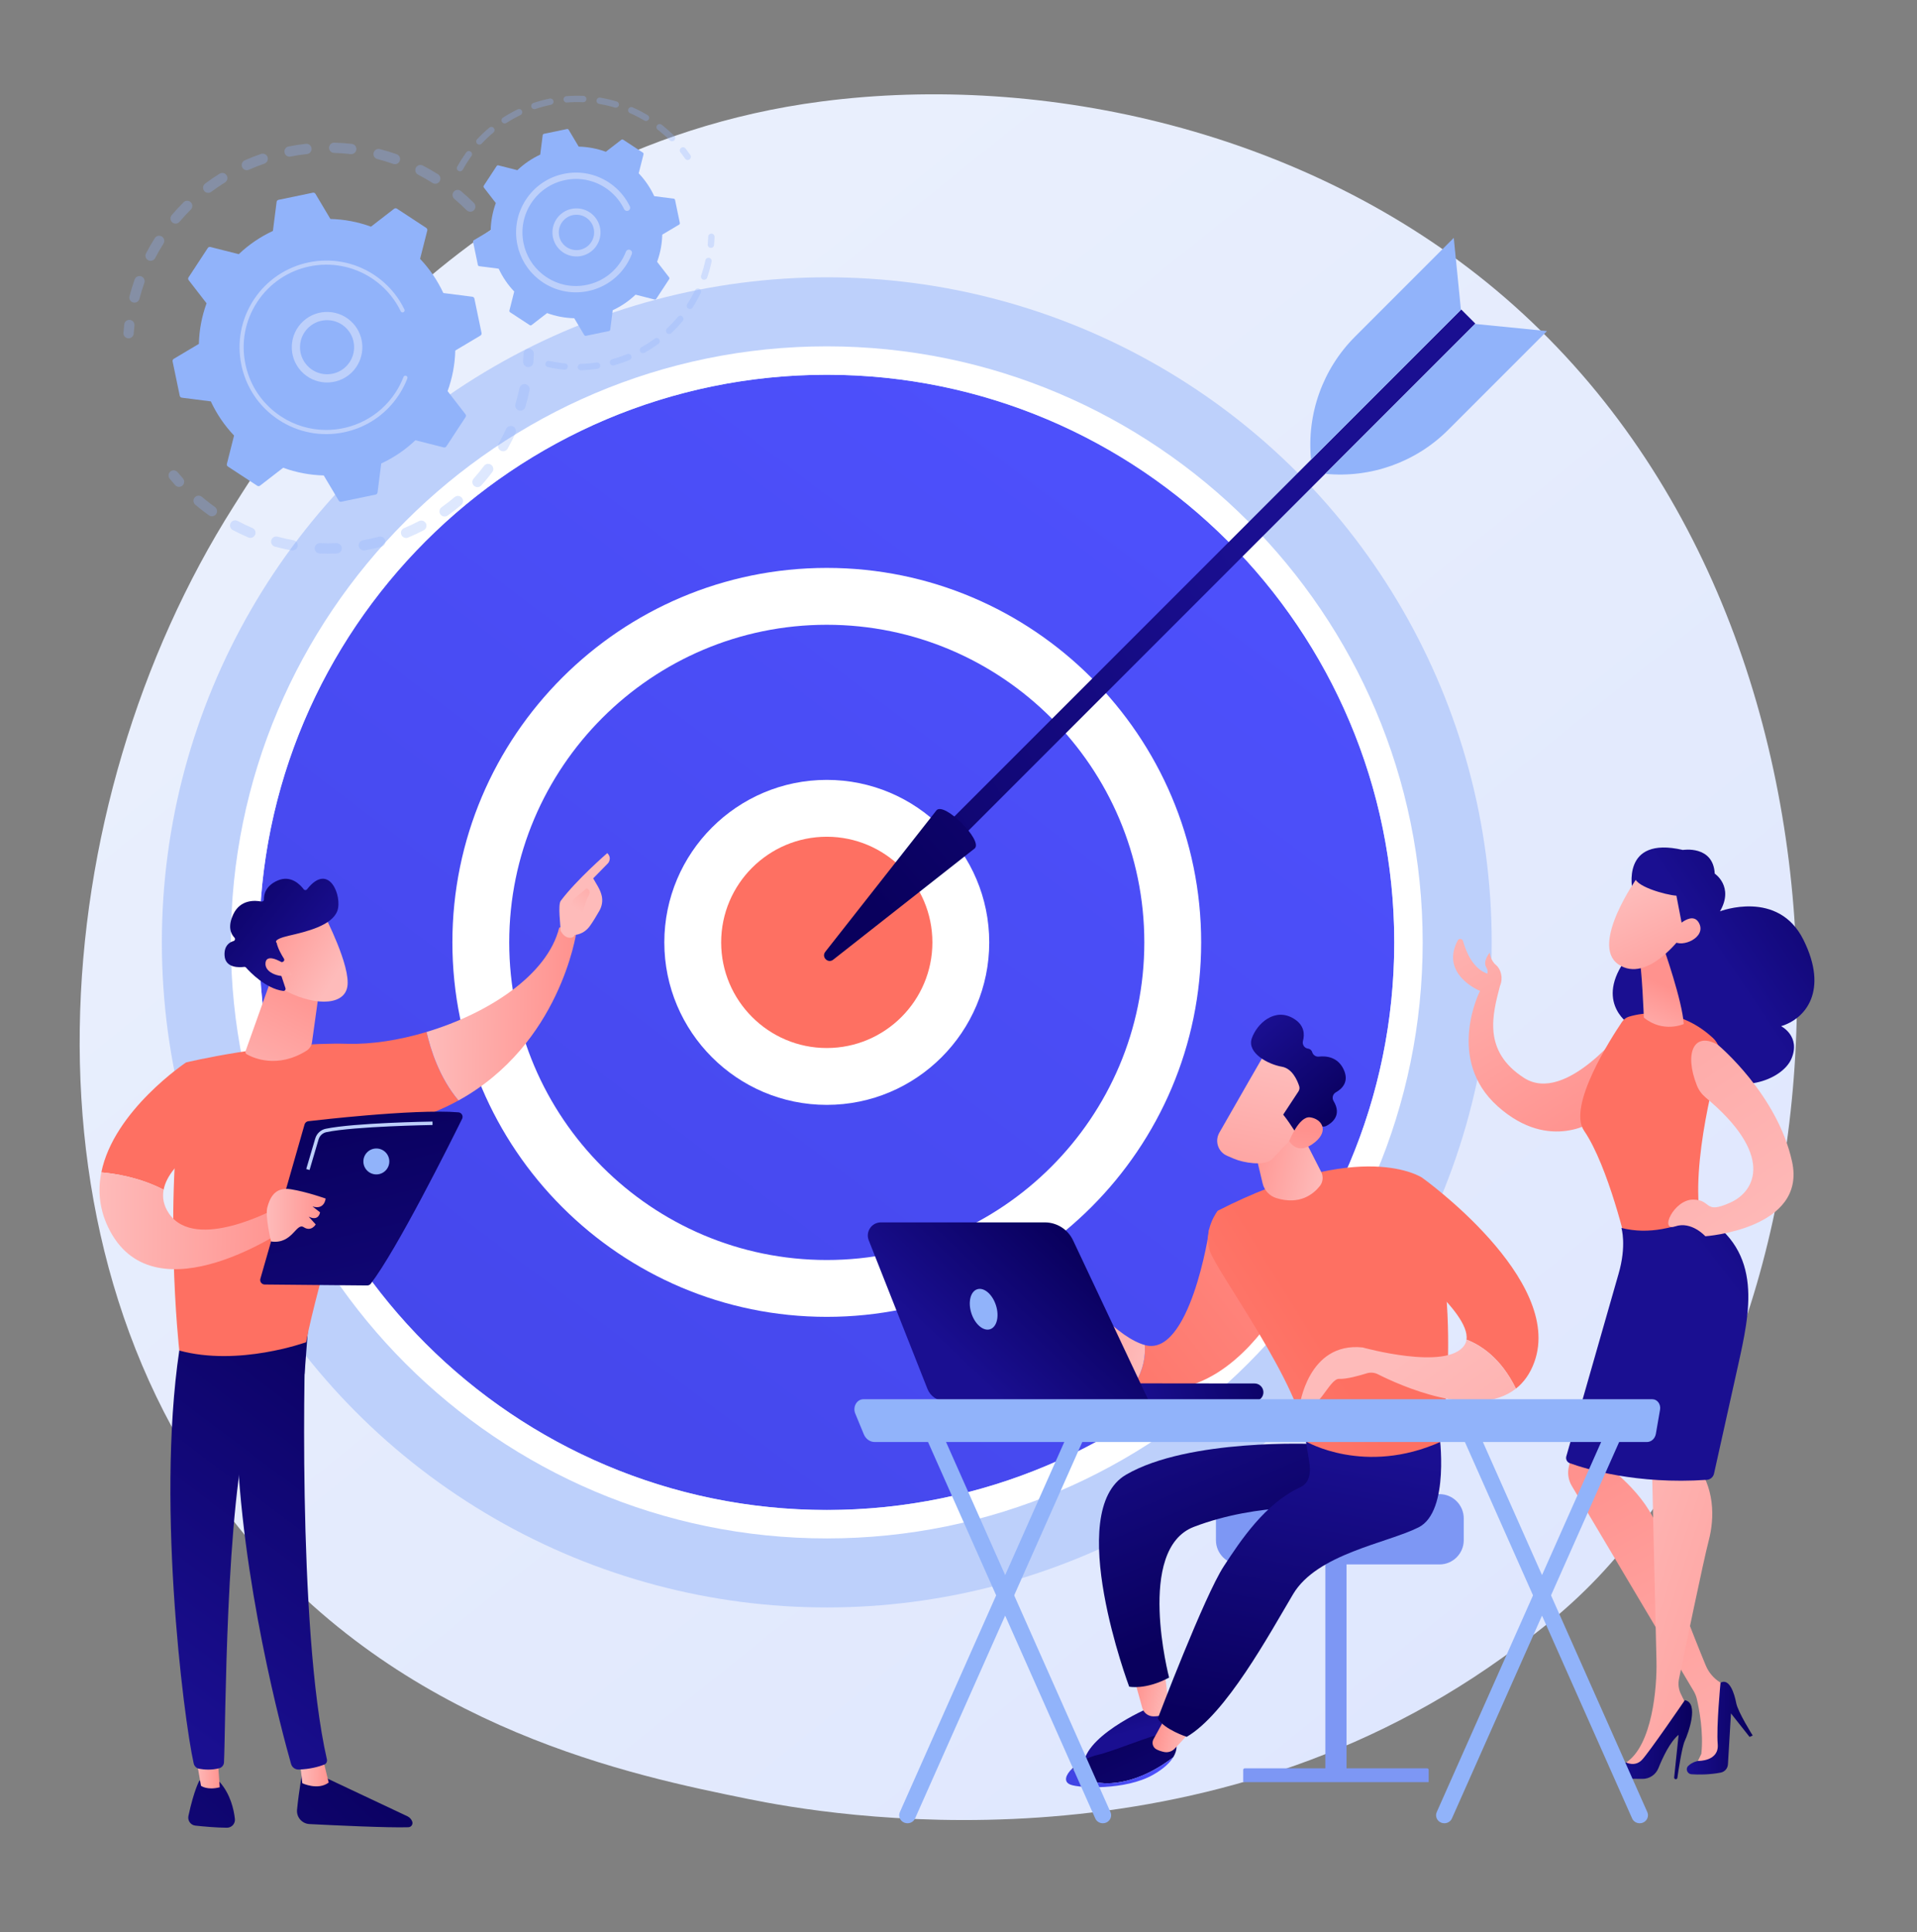 <?xml version="1.0" encoding="utf-8"?>
<!-- Generator: Adobe Illustrator 16.0.0, SVG Export Plug-In . SVG Version: 6.00 Build 0)  -->
<!DOCTYPE svg PUBLIC "-//W3C//DTD SVG 1.1//EN" "http://www.w3.org/Graphics/SVG/1.1/DTD/svg11.dtd">
<svg version="1.1" xmlns="http://www.w3.org/2000/svg" xmlns:xlink="http://www.w3.org/1999/xlink" x="0px" y="0px"
	 width="3097.239px" height="3121.249px" viewBox="0 0 3097.239 3121.249" enable-background="new 0 0 3097.239 3121.249"
	 xml:space="preserve">
<rect x="0" y="0" width="3097.239" height="3121.249" fill="#808080" stroke="none"/>
<g id="Background">
</g>
<g id="Illustration">
	<g>
		<linearGradient id="SVGID_1_" gradientUnits="userSpaceOnUse" x1="3264.104" y1="3762.689" x2="783.669" y2="682.144">
			<stop  offset="0" style="stop-color:#DAE3FE"/>
			<stop  offset="1" style="stop-color:#E9EFFD"/>
		</linearGradient>
		<path fill="url(#SVGID_1_)" d="M2581.721,2547.833c-56.975,59.98-110.883,98.661-153.476,129.222
			C1927.581,3036.287,1335.162,2931.573,1209.256,2906c-185.923-37.763-545.309-110.755-805.138-416.31
			c-393.1-462.277-331.889-1190.583-26.974-1671.348c55.773-87.94,350.387-576.028,949.187-654.302
			c362.387-47.371,784.814,48.17,1090.724,304.462C3059.188,1006.483,3013.474,2093.297,2581.721,2547.833z"/>
		<g>
			<g>
				<circle fill="#BDD0FB" cx="1335.797" cy="1522.239" r="1074.288"/>
				<g>
					<linearGradient id="SVGID_2_" gradientUnits="userSpaceOnUse" x1="2134.556" y1="461.759" x2="70.126" y2="3202.624">
						<stop  offset="0" style="stop-color:#4F52FF"/>
						<stop  offset="1" style="stop-color:#4042E2"/>
					</linearGradient>
					<circle fill="url(#SVGID_2_)" cx="1335.798" cy="1522.239" r="916.864"/>
					<path fill="#FFFFFF" d="M1335.796,2485.026c-530.879,0-962.784-431.9-962.784-962.788S804.917,559.45,1335.796,559.45
						s962.784,431.901,962.784,962.788S1866.675,2485.026,1335.796,2485.026z M1335.796,605.375
						c-505.559,0-916.859,411.3-916.859,916.863c0,505.565,411.3,916.863,916.859,916.863c505.56,0,916.859-411.298,916.859-916.863
						C2252.655,1016.675,1841.356,605.375,1335.796,605.375z"/>
				</g>
				<g>
					<linearGradient id="SVGID_3_" gradientUnits="userSpaceOnUse" x1="2134.556" y1="461.759" x2="70.128" y2="3202.621">
						<stop  offset="0" style="stop-color:#4F52FF"/>
						<stop  offset="1" style="stop-color:#4042E2"/>
					</linearGradient>
					<circle fill="url(#SVGID_3_)" cx="1335.798" cy="1522.239" r="558.964"/>
					<path fill="#FFFFFF" d="M1335.796,2127.128c-333.535,0-604.885-271.354-604.885-604.89s271.351-604.882,604.885-604.882
						s604.886,271.347,604.886,604.882S1669.331,2127.128,1335.796,2127.128z M1335.796,1009.2
						c-282.892,0-513.042,230.146-513.042,513.039c0,282.892,230.15,513.047,513.042,513.047s513.042-230.155,513.042-513.047
						C1848.839,1239.346,1618.688,1009.2,1335.796,1009.2z"/>
				</g>
				<g>
					<linearGradient id="SVGID_4_" gradientUnits="userSpaceOnUse" x1="1523.005" y1="46.588" x2="1408.088" y2="952.408">
						<stop  offset="0" style="stop-color:#FF928E"/>
						<stop  offset="1" style="stop-color:#FE7062"/>
					</linearGradient>
					<circle fill="url(#SVGID_4_)" cx="1335.797" cy="1522.239" r="216.559"/>
					<path fill="#FFFFFF" d="M1335.796,1784.722c-144.732,0-262.48-117.747-262.48-262.483s117.748-262.484,262.48-262.484
						c144.732,0,262.484,117.748,262.484,262.484S1480.529,1784.722,1335.796,1784.722z M1335.796,1351.598
						c-94.089,0-170.636,76.547-170.636,170.641c0,94.094,76.547,170.641,170.636,170.641c94.09,0,170.64-76.547,170.64-170.641
						C1506.437,1428.145,1429.886,1351.598,1335.796,1351.598z"/>
				</g>
			</g>
			<g>
				
					<linearGradient id="SVGID_5_" gradientUnits="userSpaceOnUse" x1="-137.513" y1="3574.436" x2="-395.579" y2="4622.825" gradientTransform="matrix(-0.707 -0.707 0.707 -0.707 -1532.866 3886.783)">
					<stop  offset="0" style="stop-color:#09005D"/>
					<stop  offset="1" style="stop-color:#1A0F91"/>
				</linearGradient>
				<polygon fill="url(#SVGID_5_)" points="2360.856,499.947 2383.667,522.757 1519.921,1386.503 1497.11,1363.694 				"/>
				
					<linearGradient id="SVGID_6_" gradientUnits="userSpaceOnUse" x1="-357.562" y1="3794.805" x2="-436.418" y2="4640.727" gradientTransform="matrix(-0.707 -0.707 0.707 -0.707 -1532.866 3886.783)">
					<stop  offset="0" style="stop-color:#09005D"/>
					<stop  offset="1" style="stop-color:#1A0F91"/>
				</linearGradient>
				<path fill="url(#SVGID_6_)" d="M1513.266,1308.657c13.085-13.086,74.778,48.605,61.691,61.691l-228.811,179.881
					c-8.454,6.645-19.407-4.308-12.761-12.762L1513.266,1308.657z"/>
				<path fill="#91B3FA" d="M2383.174,523.25l116.2,11.549l-159.521,159.521c-52.266,52.265-125.22,78.332-198.772,71.021l0,0
					L2383.174,523.25z"/>
				<path fill="#91B3FA" d="M2360.364,500.44l-11.55-116.201l-159.521,159.521c-52.266,52.266-78.332,125.219-71.022,198.771l0,0
					L2360.364,500.44z"/>
			</g>
		</g>
		<g>
			<g>
				<g opacity="0.3">
					<path fill="#91B3FA" d="M765.7,339.596c-3.247,3.247-8.512,3.244-11.756-0.003c-6.306-6.308-12.978-12.437-19.835-18.215
						c-3.469-2.924-3.945-8.08-1.101-11.588c0.034-0.042,0.067-0.083,0.102-0.126c2.958-3.51,8.203-3.956,11.714-0.997
						c7.216,6.083,14.242,12.534,20.879,19.175c3.036,3.036,3.229,7.839,0.583,11.103C766.104,339.169,765.91,339.388,765.7,339.596
						z M698.81,295.542c-7.575-4.788-15.428-9.296-23.346-13.405c-4.072-2.113-5.664-7.13-3.551-11.206
						c2.136-4.083,7.133-5.664,11.208-3.549c8.33,4.321,16.597,9.067,24.569,14.103c3.88,2.453,5.038,7.588,2.586,11.469
						c-0.178,0.282-0.371,0.55-0.576,0.802C707.084,296.982,702.409,297.815,698.81,295.542z M635.348,264.751
						c-8.429-2.973-17.088-5.615-25.744-7.854c-4.443-1.149-7.115-5.686-5.966-10.129c1.153-4.438,5.684-7.113,10.129-5.966
						c9.115,2.358,18.237,5.141,27.111,8.271c4.33,1.527,6.6,6.275,5.075,10.605c-0.326,0.922-0.798,1.752-1.381,2.471
						C642.42,264.803,638.753,265.954,635.348,264.751z M566.593,248.929c-8.891-1.016-17.928-1.655-26.863-1.906
						c-4.589-0.13-8.206-3.955-8.077-8.542c0.134-4.588,3.958-8.201,8.542-8.077c9.408,0.265,18.922,0.94,28.279,2.005
						c4.56,0.521,7.837,4.641,7.316,9.201c-0.186,1.632-0.833,3.1-1.796,4.288C572.267,248.03,569.521,249.261,566.593,248.929z
						 M496.027,248.817c-8.873,0.982-17.83,2.358-26.62,4.094c-4.505,0.887-8.876-2.044-9.765-6.548
						c-0.89-4.507,2.044-8.877,6.548-9.762c9.247-1.825,18.672-3.273,28.008-4.306c4.562-0.506,8.67,2.783,9.175,7.347
						c0.255,2.299-0.454,4.483-1.805,6.149C500.24,247.431,498.291,248.567,496.027,248.817z M427.195,264.322
						c-8.449,2.924-16.875,6.248-25.048,9.879c-4.195,1.864-9.108-0.026-10.971-4.219c-1.865-4.196,0.022-9.107,4.219-10.974
						c8.6-3.822,17.472-7.32,26.362-10.397c4.339-1.5,9.071,0.798,10.574,5.137c0.976,2.818,0.346,5.802-1.404,7.96
						C429.984,262.873,428.717,263.796,427.195,264.322z M215.168,488.654c-4.442-1.156-7.107-5.695-5.95-10.139
						c2.371-9.101,5.173-18.222,8.326-27.107c1.536-4.327,6.288-6.59,10.614-5.053c4.325,1.533,6.587,6.286,5.053,10.611
						c-2.994,8.437-5.652,17.097-7.902,25.74c-0.309,1.186-0.858,2.243-1.583,3.138
						C221.735,488.298,218.425,489.504,215.168,488.654z M363.552,294.681c-7.583,4.727-15.052,9.84-22.199,15.202
						c-3.675,2.754-8.886,2.009-11.639-1.664c-2.755-3.674-1.994-8.867,1.665-11.638c7.528-5.645,15.394-11.03,23.379-16.007
						c3.896-2.428,9.022-1.24,11.452,2.657c1.926,3.089,1.576,6.955-0.596,9.633C365.048,293.562,364.356,294.178,363.552,294.681z
						 M239.463,420.403c-4.07-2.121-5.649-7.143-3.527-11.214c4.348-8.337,9.114-16.598,14.16-24.554
						c2.444-3.892,7.596-5.023,11.473-2.566c3.875,2.459,5.024,7.595,2.565,11.473c-4.796,7.561-9.326,15.411-13.457,23.335
						c-0.263,0.505-0.574,0.971-0.919,1.397C247.321,421.281,243.027,422.262,239.463,420.403z M308.299,338.493
						c-6.329,6.301-12.47,12.958-18.251,19.789c-2.965,3.507-8.209,3.943-11.715,0.977c-3.458-2.927-3.929-8.074-1.089-11.577
						c0.037-0.046,0.075-0.092,0.114-0.136c6.083-7.194,12.548-14.203,19.208-20.835c3.256-3.237,8.518-3.226,11.758,0.027
						c3.025,3.038,3.213,7.833,0.571,11.091C308.71,338.058,308.51,338.28,308.299,338.493z"/>
					<path fill="#91B3FA" d="M214.186,543.428c1.03-1.271,1.699-2.859,1.829-4.616c0.314-4.274,0.725-8.612,1.214-12.897
						c0.524-4.56-2.75-8.684-7.309-9.206c-4.561-0.525-8.689,2.747-9.205,7.312c-0.519,4.506-0.949,9.069-1.281,13.567
						c-0.338,4.577,3.101,8.565,7.677,8.901C209.934,546.698,212.529,545.471,214.186,543.428z"/>
				</g>
				<g opacity="0.3">
					<path fill="#91B3FA" d="M295.717,783.38c2.526-3.116,2.49-7.691-0.272-10.775c-2.86-3.19-5.702-6.496-8.443-9.822
						c-2.921-3.543-8.16-4.047-11.702-1.127c-3.557,2.933-4.046,8.161-1.127,11.702c2.888,3.501,5.879,6.982,8.89,10.343
						c3.064,3.419,8.319,3.707,11.739,0.644C295.138,784.042,295.442,783.719,295.717,783.38z"/>
					<path fill="#91B3FA" d="M777.641,784.114c-3.062,3.42-8.317,3.71-11.739,0.646c-3.419-3.063-3.706-8.309-0.646-11.737
						c5.831-6.511,11.474-13.373,16.842-20.467c2.744-3.653,7.984-4.383,11.645-1.613c3.661,2.77,4.383,7.983,1.615,11.645
						c-2.326,3.074-4.693,6.098-7.102,9.069C784.819,775.896,781.249,780.087,777.641,784.114z M808.855,727.864
						c-4-2.248-5.422-7.315-3.172-11.316c4.316-7.685,8.356-15.632,12.004-23.627c1.891-4.177,6.835-6.018,11.013-4.113
						c4.174,1.905,6.016,6.836,4.11,11.011c-3.84,8.417-8.092,16.786-12.636,24.87c-0.235,0.419-0.502,0.811-0.795,1.172
						C816.875,728.949,812.44,729.877,808.855,727.864z M745.185,815.71c-7.053,5.981-14.459,11.745-22.014,17.125
						c-3.74,2.663-8.93,1.791-11.595-1.95c-2.662-3.739-1.785-8.924,1.95-11.593c7.177-5.108,14.208-10.579,20.904-16.26
						c3.502-2.968,8.747-2.539,11.718,0.963c2.626,3.097,2.59,7.56,0.122,10.604C745.949,814.995,745.587,815.368,745.185,815.71z
						 M838.401,662.983c-4.397-1.314-6.899-5.947-5.582-10.344c2.521-8.431,4.711-17.071,6.51-25.678
						c0.938-4.498,5.341-7.376,9.837-6.436c4.493,0.939,7.374,5.341,6.435,9.834c-1.895,9.065-4.201,18.164-6.855,27.041
						c-0.322,1.073-0.837,2.034-1.502,2.853C845.186,662.793,841.726,663.978,838.401,662.983z M684.583,856.495
						c-8.191,4.281-16.68,8.271-25.233,11.86c-4.233,1.777-9.102-0.213-10.88-4.444c-1.779-4.235,0.214-9.106,4.447-10.883
						c8.124-3.41,16.188-7.199,23.965-11.266c4.069-2.126,9.092-0.552,11.218,3.518c1.584,3.032,1.114,6.592-0.911,9.089
						C686.497,855.222,685.62,855.953,684.583,856.495z M616.506,882.999c-8.951,2.393-18.106,4.436-27.212,6.073
						c-4.52,0.811-8.84-2.193-9.652-6.712c-0.813-4.525,2.192-8.844,6.712-9.65c8.652-1.556,17.354-3.497,25.859-5.77
						c4.435-1.186,8.991,1.449,10.178,5.884c0.713,2.672,0.04,5.389-1.579,7.385C619.745,881.526,618.267,882.529,616.506,882.999z
						 M544.268,894.039c-9.264,0.388-18.648,0.387-27.887,0.002c-4.588-0.192-8.149-4.065-7.958-8.651
						c0.191-4.593,4.066-8.15,8.651-7.958c8.781,0.368,17.694,0.366,26.5-0.002c4.587-0.192,8.461,3.372,8.652,7.957
						c0.088,2.107-0.615,4.062-1.846,5.581C548.93,892.754,546.748,893.935,544.268,894.039z M471.343,889.058
						c-9.123-1.647-18.282-3.704-27.222-6.114c-4.433-1.194-7.059-5.756-5.863-10.19c1.193-4.425,5.758-7.054,10.19-5.86
						c8.487,2.287,17.183,4.24,25.851,5.804c4.518,0.816,7.518,5.138,6.702,9.655c-0.258,1.427-0.865,2.701-1.718,3.753
						C477.435,888.385,474.436,889.615,471.343,889.058z M401.258,868.163c-8.516-3.608-16.989-7.629-25.188-11.953
						c-4.061-2.142-5.619-7.171-3.476-11.231c2.136-4.047,7.167-5.618,11.229-3.476c7.788,4.107,15.836,7.926,23.925,11.355
						c4.226,1.79,6.2,6.67,4.408,10.896c-0.312,0.736-0.716,1.405-1.196,1.997C408.687,868.554,404.749,869.642,401.258,868.163z
						 M337.539,832.426c-5.545-3.961-11.038-8.143-16.322-12.427c-1.914-1.552-3.804-3.119-5.674-4.705
						c-3.5-2.967-4.04-8.226-0.965-11.713c2.966-3.504,8.212-3.937,11.716-0.968c1.777,1.505,3.575,2.999,5.394,4.473
						c5.024,4.074,10.242,8.047,15.515,11.814c3.735,2.667,4.6,7.86,1.931,11.594c-0.101,0.14-0.204,0.278-0.311,0.41
						C346.076,834.29,341.132,834.995,337.539,832.426z"/>
					<path fill="#91B3FA" d="M859.986,589.924c1.041-1.284,1.71-2.887,1.833-4.658c0.309-4.49,0.529-9.071,0.653-13.617
						c0.126-4.589-3.492-8.412-8.081-8.537c-4.589-0.124-8.412,3.487-8.537,8.081c-0.119,4.318-0.328,8.669-0.62,12.932
						c-0.316,4.577,3.141,8.546,7.721,8.862C855.763,593.18,858.341,591.955,859.986,589.924z"/>
				</g>
				<g>
					<path fill="#91B3FA" d="M766.482,482.387c-0.338-1.623-1.667-2.853-3.312-3.062l-46.904-5.989
						c-9.309-20.024-21.877-38.708-37.538-55.174l11.612-45.805c0.407-1.607-0.25-3.295-1.637-4.204l-47.431-31.098
						c-1.386-0.91-3.197-0.839-4.507,0.175l-37.377,28.913c-21.345-7.797-43.491-11.874-65.566-12.426l-24.194-40.625
						c-0.848-1.424-2.506-2.153-4.129-1.815l-55.529,11.549c-1.623,0.337-2.854,1.667-3.063,3.312l-5.988,46.903
						c-20.024,9.308-38.709,21.876-55.174,37.539L339.94,398.97c-1.607-0.408-3.295,0.249-4.204,1.635l-31.099,47.432
						c-0.909,1.386-0.837,3.196,0.176,4.507l28.914,37.377c-7.798,21.345-11.874,43.491-12.425,65.566l-40.626,24.194
						c-1.424,0.848-2.154,2.506-1.815,4.129l11.549,55.529c0.337,1.623,1.668,2.853,3.311,3.063l46.905,5.988
						c9.307,20.025,21.876,38.708,37.538,55.174l-11.611,45.806c-0.408,1.606,0.249,3.295,1.635,4.204l47.432,31.098
						c1.386,0.909,3.196,0.838,4.507-0.176l37.377-28.913c21.345,7.797,43.492,11.874,65.566,12.425l24.194,40.625
						c0.848,1.424,2.506,2.153,4.129,1.816l55.529-11.55c1.623-0.337,2.852-1.667,3.063-3.311l5.988-46.904
						c20.024-9.308,38.708-21.876,55.174-37.538l45.805,11.612c1.605,0.406,3.294-0.25,4.203-1.636l31.098-47.432
						c0.909-1.386,0.839-3.196-0.176-4.507l-28.913-37.376c7.797-21.346,11.873-43.492,12.425-65.567l40.626-24.194
						c1.424-0.848,2.153-2.506,1.815-4.129L766.482,482.387z"/>
					<g>
						<path fill="#BDD0FB" d="M567.021,602.841c-23.147,21.27-59.281,19.745-80.555-3.403
							c-10.305-11.212-15.626-25.767-14.982-40.981c0.642-15.212,7.168-29.268,18.385-39.571
							c23.147-21.27,59.282-19.745,80.555,3.402c19.351,21.06,19.834,52.867,2.332,74.454
							C571.022,598.882,569.108,600.923,567.021,602.841z M484.773,559.019c-0.493,11.667,3.586,22.824,11.488,31.423
							c16.308,17.745,44.016,18.917,61.762,2.608c17.757-16.307,18.917-44.016,2.608-61.764
							c-16.308-17.744-44.016-18.917-61.762-2.608c-1.609,1.479-3.089,3.057-4.44,4.724
							C488.558,540.641,485.174,549.538,484.773,559.019z"/>
					</g>
					<path fill="#BDD0FB" d="M635.984,649.506c3.006-3.708,5.843-7.588,8.496-11.634l0,0c0.835-1.273,1.649-2.561,2.444-3.86
						c3.914-6.41,7.311-13.121,10.141-20.029c0.038-0.094,0.077-0.188,0.116-0.282c0.108-0.268,0.216-0.535,0.322-0.805
						c0.209-0.521,0.413-1.046,0.616-1.569c0.532-1.378,0.084-2.893-1.004-3.778c-0.265-0.215-0.568-0.392-0.903-0.521
						c-1.713-0.661-3.633,0.197-4.296,1.907c-3.399,8.817-7.772,17.325-12.997,25.29c-25.938,39.576-69.46,60.836-113.593,60.268
						c-24.547-0.312-49.285-7.381-71.293-21.812c-3.86-2.53-7.563-5.236-11.099-8.104c-23.797-19.298-40.097-45.972-46.419-76.372
						c-7.264-34.92-0.494-70.581,19.063-100.407c40.395-61.598,123.314-78.826,184.886-38.456c3.796,2.489,7.453,5.161,10.955,8.003
						c15.179,12.311,27.495,27.806,36.011,45.417c0.221,0.455,0.529,0.837,0.898,1.134c0.969,0.785,2.344,0.991,3.542,0.411
						c1.652-0.805,2.35-2.785,1.545-4.442c-8.94-18.489-21.87-34.76-37.806-47.684c-3.676-2.983-7.514-5.787-11.498-8.401
						c-64.645-42.385-151.726-24.252-194.096,40.369c-20.531,31.314-27.637,68.749-20.011,105.409
						c6.636,31.916,23.749,59.917,48.73,80.178c3.712,3.01,7.6,5.851,11.649,8.507c31.317,20.531,68.751,27.639,105.411,20.014
						C587.717,691.617,615.724,674.496,635.984,649.506z"/>
				</g>
			</g>
			<g>
				<g opacity="0.3">
					<path fill="#91B3FA" d="M1115.087,256.564c1.399-1.725,1.562-4.227,0.235-6.148c-2.475-3.587-5.093-7.149-7.781-10.584
						c-1.747-2.232-4.971-2.626-7.207-0.88c-2.243,1.741-2.625,4.974-0.879,7.207c2.561,3.273,5.056,6.668,7.419,10.091
						c1.607,2.333,4.805,2.917,7.142,1.31C1114.429,257.273,1114.785,256.937,1115.087,256.564z"/>
					<path fill="#91B3FA" d="M1089.417,226.648c-2.001,2.008-5.25,2.017-7.261,0.015c-5.074-5.046-10.465-9.892-16.022-14.398
						c-1.172-0.95-2.36-1.89-3.561-2.822c-2.236-1.739-2.643-4.963-0.904-7.204c1.729-2.052,4.964-2.643,7.208-0.904
						c1.255,0.976,2.497,1.959,3.724,2.954c5.826,4.724,11.479,9.804,16.798,15.098c1.883,1.872,2.009,4.846,0.37,6.867
						C1089.659,226.389,1089.541,226.519,1089.417,226.648z M1041.045,194.735c-7.449-4.449-15.239-8.477-23.156-11.968
						c-2.595-1.146-3.769-4.172-2.625-6.769c1.142-2.579,4.174-3.771,6.77-2.625c8.297,3.658,16.466,7.88,24.275,12.547
						c2.435,1.455,3.229,4.606,1.777,7.043c-0.127,0.212-0.272,0.415-0.425,0.604
						C1046.078,195.517,1043.264,196.059,1041.045,194.735z M993.421,173.753c-8.299-2.485-16.841-4.472-25.395-5.912
						c-2.794-0.471-4.68-3.12-4.209-5.914c0.474-2.804,3.114-4.684,5.914-4.212c8.969,1.508,17.931,3.597,26.633,6.2
						c2.715,0.813,4.262,3.675,3.448,6.391c-0.201,0.661-0.52,1.254-0.93,1.76C997.611,173.633,995.475,174.366,993.421,173.753z
						 M942.097,165.113c-8.668-0.374-17.441-0.213-26.061,0.483c-2.83,0.226-5.304-1.88-5.53-4.707
						c-0.226-2.819,1.877-5.3,4.703-5.53c9.045-0.728,18.238-0.897,27.331-0.505c2.832,0.122,5.031,2.521,4.909,5.353
						c-0.053,1.141-0.47,2.181-1.14,3.006C945.32,164.434,943.787,165.187,942.097,165.113z M890.218,169.266
						c-8.495,1.745-16.959,4.032-25.165,6.796c-2.684,0.906-5.597-0.539-6.503-3.227c-0.907-2.688,0.534-5.603,3.227-6.504
						c8.598-2.898,17.472-5.294,26.374-7.126c2.778-0.568,5.492,1.22,6.062,3.995c0.323,1.569-0.107,3.118-1.042,4.271
						C892.449,168.36,891.427,169.016,890.218,169.266z M840.92,185.885c-7.808,3.755-15.452,8.033-22.724,12.719
						c-2.381,1.536-5.561,0.849-7.095-1.534c-1.534-2.383-0.851-5.55,1.534-7.099c7.625-4.914,15.646-9.402,23.835-13.341
						c2.556-1.226,5.623-0.153,6.851,2.401c0.889,1.85,0.572,3.968-0.639,5.462C842.22,185.064,841.628,185.546,840.92,185.885z
						 M797.202,214.045c-6.627,5.539-12.994,11.568-18.922,17.925c-1.937,2.07-5.185,2.183-7.256,0.248
						c-2.073-1.932-2.157-5.149-0.253-7.259c6.22-6.66,12.895-12.982,19.845-18.792c2.177-1.817,5.415-1.528,7.233,0.647
						c1.6,1.913,1.566,4.652,0.051,6.521C797.694,213.589,797.462,213.828,797.202,214.045z M740.723,276.095
						c-2.481-1.373-3.378-4.495-2.005-6.977c3.8-6.869,8.043-13.646,12.595-20.128c0.687-0.989,1.385-1.962,2.089-2.934
						c1.592-2.33,4.879-2.802,7.174-1.126c2.293,1.669,2.796,4.878,1.128,7.173c-0.664,0.907-1.318,1.826-1.974,2.769
						c-4.358,6.203-8.406,12.668-12.031,19.217c-0.148,0.271-0.32,0.522-0.506,0.751
						C745.654,276.74,742.932,277.319,740.723,276.095z"/>
				</g>
				<g opacity="0.3">
					<path fill="#91B3FA" d="M1103.067,518.439c-5.725,6.877-11.921,13.46-18.411,19.579c-2.064,1.941-5.313,1.847-7.259-0.218
						c-1.947-2.065-1.815-5.309,0.218-7.259c6.191-5.83,12.1-12.113,17.561-18.674c1.813-2.18,5.052-2.474,7.229-0.661
						c2.161,1.8,2.471,5.001,0.706,7.178C1103.098,518.402,1103.082,518.421,1103.067,518.439z M1111.9,498.294
						c-2.379-1.54-3.061-4.719-1.52-7.097c4.632-7.162,8.878-14.676,12.617-22.336c1.244-2.529,4.317-3.606,6.868-2.357
						c2.549,1.243,3.602,4.314,2.36,6.864c-3.919,8.027-8.368,15.902-13.226,23.405c-0.103,0.159-0.209,0.307-0.327,0.451
						C1117.044,499.234,1114.127,499.735,1111.9,498.294z M1063.986,555.225c-7.221,5.292-14.826,10.189-22.604,14.552
						c-2.473,1.387-5.605,0.505-6.99-1.966c-1.39-2.473-0.509-5.589,1.962-6.99c7.421-4.161,14.674-8.832,21.566-13.877
						c2.288-1.676,5.5-1.179,7.173,1.104c1.41,1.924,1.283,4.5-0.15,6.268C1064.671,554.651,1064.352,554.957,1063.986,555.225z
						 M1135.996,451.698c-2.681-0.921-4.105-3.845-3.184-6.525c2.775-8.064,5.081-16.377,6.851-24.714
						c0.593-2.769,3.32-4.541,6.086-3.957c2.774,0.591,4.547,3.316,3.957,6.09c-1.854,8.743-4.272,17.466-7.185,25.922
						c-0.203,0.584-0.499,1.108-0.867,1.562C1140.335,451.704,1138.091,452.418,1135.996,451.698z M1017.189,581.466
						c-8.263,3.393-16.821,6.313-25.438,8.686c-2.734,0.752-5.561-0.856-6.313-3.589c-0.753-2.734,0.85-5.563,3.589-6.314
						c8.221-2.258,16.381-5.046,24.26-8.284c2.622-1.076,5.622,0.175,6.7,2.802c0.739,1.796,0.38,3.774-0.764,5.186
						C1018.7,580.597,1018.012,581.127,1017.189,581.466z M965.455,595.717c-8.853,1.317-17.865,2.107-26.783,2.352
						c-2.833,0.078-5.192-2.154-5.269-4.988c-0.08-2.831,2.154-5.196,4.992-5.273c8.503-0.234,17.101-0.991,25.549-2.247
						c2.804-0.418,5.416,1.519,5.833,4.323c0.219,1.481-0.216,2.91-1.092,3.991C967.906,594.836,966.776,595.521,965.455,595.717z
						 M911.793,597.172c-8.917-0.84-17.86-2.236-26.575-4.146c-2.772-0.608-4.523-3.345-3.917-6.115
						c0.605-2.769,3.347-4.519,6.112-3.917c8.313,1.824,16.839,3.154,25.34,3.95c2.824,0.266,4.898,2.771,4.63,5.594
						c-0.096,1.049-0.503,1.99-1.119,2.749C915.219,596.577,913.57,597.338,911.793,597.172z"/>
					<path fill="#91B3FA" d="M1152.583,398.536c0.624-0.77,1.032-1.726,1.124-2.788c0.38-4.378,0.63-8.786,0.75-13.104
						c0.076-2.833-2.158-5.196-4.993-5.274c-2.829-0.07-5.191,2.159-5.274,4.993c-0.111,4.118-0.353,8.324-0.713,12.502
						c-0.245,2.825,1.85,5.314,4.672,5.557C1149.913,400.572,1151.546,399.815,1152.583,398.536z"/>
				</g>
				<g>
					<path fill="#91B3FA" d="M1090.65,322.924c-0.227-1.086-1.116-1.909-2.216-2.049l-31.386-4.008
						c-6.229-13.399-14.639-25.901-25.119-36.919l7.77-30.651c0.272-1.075-0.167-2.204-1.095-2.813l-31.739-20.809
						c-0.927-0.609-2.139-0.561-3.016,0.117l-25.011,19.348c-14.284-5.218-29.103-7.946-43.874-8.315l-16.19-27.185
						c-0.567-0.953-1.677-1.441-2.763-1.215l-37.157,7.729c-1.086,0.226-1.909,1.116-2.049,2.216l-4.007,31.385
						c-13.399,6.229-25.902,14.639-36.92,25.12l-30.651-7.771c-1.075-0.272-2.205,0.167-2.813,1.094l-20.81,31.74
						c-0.608,0.928-0.56,2.139,0.118,3.016l19.348,25.011c-5.218,14.283-7.946,29.103-8.314,43.874l-27.186,16.189
						c-0.953,0.567-1.441,1.677-1.215,2.763l7.729,37.158c0.226,1.085,1.116,1.908,2.215,2.049l31.387,4.007
						c6.228,13.399,14.638,25.902,25.119,36.92l-7.77,30.651c-0.273,1.075,0.166,2.205,1.094,2.813l31.739,20.81
						c0.928,0.608,2.139,0.561,3.016-0.118l25.01-19.347c14.283,5.217,29.103,7.945,43.875,8.314l16.189,27.185
						c0.567,0.953,1.677,1.44,2.763,1.215l37.157-7.729c1.086-0.226,1.909-1.116,2.05-2.216l4.007-31.386
						c13.399-6.229,25.901-14.639,36.92-25.119l30.651,7.77c1.075,0.272,2.205-0.167,2.813-1.095l20.809-31.739
						c0.608-0.928,0.561-2.139-0.118-3.016l-19.347-25.011c5.218-14.283,7.945-29.103,8.314-43.874l27.185-16.19
						c0.953-0.567,1.44-1.677,1.215-2.763L1090.65,322.924z"/>
					<g>
						<path fill="#BDD0FB" d="M957.645,404.028c-7.637,7.023-17.553,10.647-27.918,10.208c-10.361-0.436-19.935-4.883-26.954-12.523
							c-14.488-15.765-13.445-40.337,2.317-54.874c15.772-14.485,40.385-13.445,54.868,2.319
							c7.02,7.637,10.646,17.551,10.208,27.915c-0.356,8.424-3.363,16.327-8.579,22.76
							C960.389,401.312,959.071,402.715,957.645,404.028z M910.331,394.764c5.164,5.62,12.206,8.892,19.832,9.214
							c7.621,0.321,14.915-2.346,20.533-7.508l0,0c5.612-5.17,8.889-12.205,9.211-19.832c0.324-7.621-2.347-14.915-7.507-20.531
							c-10.658-11.597-28.762-12.363-40.362-1.708c-1.046,0.963-2.003,1.984-2.873,3.058
							C900.395,368.273,900.637,384.215,910.331,394.764z"/>
					</g>
					<path fill="#BDD0FB" d="M1005.645,436.503c2.046-2.523,3.979-5.171,5.8-7.942c3.611-5.505,6.667-11.382,9.085-17.487
						c0.107-0.275,0.213-0.55,0.32-0.825c0.822-2.129,0.13-4.468-1.551-5.833c-0.409-0.332-0.877-0.605-1.394-0.804
						c-2.645-1.021-5.607,0.308-6.634,2.944c-2.204,5.72-5.036,11.227-8.413,16.371l-0.001,0.001
						c-0.185,0.283-0.374,0.564-0.561,0.843c-8.101,12.102-18.912,21.726-31.478,28.309c-6.822,3.573-14.167,6.248-21.885,7.926
						c-0.063,0.014-0.125,0.027-0.188,0.042c-0.194,0.04-0.384,0.083-0.576,0.121c-22.606,4.7-45.692,0.319-65.001-12.342
						c-2.5-1.636-4.896-3.388-7.185-5.245c-15.405-12.493-25.957-29.762-30.053-49.445c-4.7-22.607-0.315-45.689,12.344-64.997
						c12.659-19.292,32.083-32.533,54.688-37.239c22.606-4.701,45.692-0.319,65.001,12.342c2.458,1.609,4.825,3.341,7.091,5.178
						c9.828,7.972,17.801,18.001,23.312,29.402c0.34,0.702,0.817,1.292,1.387,1.751c1.496,1.213,3.62,1.531,5.469,0.635
						c2.549-1.241,3.623-4.302,2.386-6.86c-6.168-12.756-15.088-23.98-26.079-32.898c-2.539-2.059-5.185-3.994-7.933-5.796
						c-21.607-14.166-47.433-19.068-72.727-13.807c-25.289,5.262-47.025,20.034-61.182,41.658
						c-14.166,21.603-19.07,47.427-13.806,72.722c4.577,22.019,16.384,41.338,33.619,55.315c2.559,2.075,5.241,4.037,8.034,5.869
						C919.364,483.834,974.799,474.548,1005.645,436.503z"/>
				</g>
			</g>
		</g>
		<g>
			
				<linearGradient id="SVGID_7_" gradientUnits="userSpaceOnUse" x1="14421.116" y1="2743.646" x2="13891.518" y2="3319.701" gradientTransform="matrix(1 0.009 -0.009 1 -13738.555 -60.389)">
				<stop  offset="0" style="stop-color:#09005D"/>
				<stop  offset="1" style="stop-color:#1A0F91"/>
			</linearGradient>
			<path fill="url(#SVGID_7_)" d="M488.687,2861.575c0,0-5.781,30.999-8.763,61.711c-1.167,12.002,7.996,22.52,20.039,23.139
				c40.916,2.094,128.44,6.244,159.872,5.142c4.725-0.166,7.859-4.972,6.153-9.38c-1.43-3.695-4.226-6.699-7.811-8.388
				l-143.992-67.85L488.687,2861.575z"/>
			
				<linearGradient id="SVGID_8_" gradientUnits="userSpaceOnUse" x1="14249.22" y1="2786.427" x2="14296.261" y2="2786.427" gradientTransform="matrix(1 0.009 -0.009 1 -13738.555 -60.389)">
				<stop  offset="0" style="stop-color:#FEBBBA"/>
				<stop  offset="1" style="stop-color:#FF928E"/>
			</linearGradient>
			<path fill="url(#SVGID_8_)" d="M484.367,2843.289l4.052,37.183c0,0,25.223,12.035,42.65-1.08l-10.096-41.49L484.367,2843.289z"/>
			
				<linearGradient id="SVGID_9_" gradientUnits="userSpaceOnUse" x1="14462.849" y1="2092.148" x2="14012.183" y2="2702.968" gradientTransform="matrix(1 0.009 -0.009 1 -13738.555 -60.389)">
				<stop  offset="0" style="stop-color:#09005D"/>
				<stop  offset="1" style="stop-color:#1A0F91"/>
			</linearGradient>
			<path fill="url(#SVGID_9_)" d="M494.34,2145.063c-1.996,9.68-14.834,483.908,33.837,696.947c0.794,3.475-0.998,7.033-4.312,8.351
				c-7.807,3.103-23.095,7.559-41.371,7.997c-5.659,0.137-10.697-3.59-12.242-9.035c-14.021-49.454-81.11-297.202-87.917-533.322
				c-7.607-263.842,0.085-8.98,0.085-8.98l7.492-162.974L494.34,2145.063z"/>
			
				<linearGradient id="SVGID_10_" gradientUnits="userSpaceOnUse" x1="14302.311" y1="2634.403" x2="13772.691" y2="3210.481" gradientTransform="matrix(1 0.009 -0.009 1 -13738.555 -60.389)">
				<stop  offset="0" style="stop-color:#09005D"/>
				<stop  offset="1" style="stop-color:#1A0F91"/>
			</linearGradient>
			<path fill="url(#SVGID_10_)" d="M322.164,2876.188c0,0-8.88,15.592-17.73,57.164c-1.599,7.508,3.589,14.758,11.221,15.582
				c13.504,1.458,34.294,3.365,50.963,3.41c7.683,0.02,13.744-6.613,12.891-14.248c-1.701-15.223-7.215-40.223-24.797-59.834
				L322.164,2876.188z"/>
			
				<linearGradient id="SVGID_11_" gradientUnits="userSpaceOnUse" x1="14079.679" y1="2784.008" x2="14120.292" y2="2784.008" gradientTransform="matrix(1 0.009 -0.009 1 -13738.555 -60.389)">
				<stop  offset="0" style="stop-color:#FEBBBA"/>
				<stop  offset="1" style="stop-color:#FF928E"/>
			</linearGradient>
			<path fill="url(#SVGID_11_)" d="M314.951,2828.343l9.76,56.266c0,0,10.109,7.67,30.301,2.372l-4.338-60.479L314.951,2828.343z"/>
			
				<linearGradient id="SVGID_12_" gradientUnits="userSpaceOnUse" x1="14382.526" y1="2032.888" x2="13931.865" y2="2643.701" gradientTransform="matrix(1 0.009 -0.009 1 -13738.555 -60.389)">
				<stop  offset="0" style="stop-color:#09005D"/>
				<stop  offset="1" style="stop-color:#1A0F91"/>
			</linearGradient>
			<path fill="url(#SVGID_12_)" d="M293.53,2157.704c-43.853,249.854,3.094,618.596,19.425,690.836c1,4.424,4.529,7.838,8.995,8.623
				c7.584,1.33,20.081,2.478,32.445-0.986c4.26-1.193,7.281-4.996,7.496-9.416c2.839-58.25,2.143-416.027,42.128-557.037
				c2.026-7.146,6.461-13.354,12.557-17.601l75.499-52.596l6.572-86.12L293.53,2157.704z"/>
			<g>
				
					<linearGradient id="SVGID_13_" gradientUnits="userSpaceOnUse" x1="11868.936" y1="-8575.913" x2="11388.986" y2="-8221.021" gradientTransform="matrix(-1 0 0 1 -1841.843 0)">
					<stop  offset="0" style="stop-color:#FF928E"/>
					<stop  offset="1" style="stop-color:#FE7062"/>
				</linearGradient>
				<path fill="url(#SVGID_13_)" d="M562.274,1686.051c-124.245-3.239-261.688,30.135-261.688,30.135
					c-39.104,215.778-10.917,465.364-10.917,465.364c95.962,26.145,204.872-13.473,204.872-13.473
					c16.852-90.186,93.881-343.715,93.881-343.715c60.787-6.956,110.971-23.996,152.38-46.762
					c-31.07-36.719-45.44-83.201-51.611-110.654C645.125,1680.181,600.597,1687.05,562.274,1686.051z"/>
				
					<linearGradient id="SVGID_14_" gradientUnits="userSpaceOnUse" x1="14442.851" y1="1559.139" x2="14683.192" y2="1559.139" gradientTransform="matrix(1 0.009 -0.009 1 -13738.555 -60.389)">
					<stop  offset="0" style="stop-color:#FEBBBA"/>
					<stop  offset="1" style="stop-color:#FF928E"/>
				</linearGradient>
				<path fill="url(#SVGID_14_)" d="M931.078,1506.517c-12.066-14.861-27.583-8.033-27.583-8.033
					c-19.024,77.07-115.505,138.787-214.305,168.462c6.171,27.453,20.541,73.936,51.611,110.654
					C905.162,1687.24,931.078,1506.517,931.078,1506.517z"/>
			</g>
			<g>
				
					<linearGradient id="SVGID_15_" gradientUnits="userSpaceOnUse" x1="-4832.696" y1="1517.925" x2="-4671.424" y2="1884.853" gradientTransform="matrix(-1 -0.009 -0.009 1 -3941.604 33.615)">
					<stop  offset="0" style="stop-color:#FEBBBA"/>
					<stop  offset="1" style="stop-color:#FF928E"/>
				</linearGradient>
				<path fill="url(#SVGID_15_)" d="M928.079,1510.238c1.239,4.073-13.611,10.115-22.163-6.576
					c-0.228-7.962-4.743-42.107,0.075-48.546c25.66-34.292,75.184-77.115,75.184-77.115c8.222,8.27,1.308,16.25,1.308,16.25
					l-24.062,24.591c4.898,9.052,10.904,16.712,13.649,27.632c2.079,8.269,0.675,17.071-3.563,24.539
					c-4.254,7.495-10.053,17.234-15.52,24.847C942.639,1510.268,928.079,1510.238,928.079,1510.238z"/>
				
					<linearGradient id="SVGID_16_" gradientUnits="userSpaceOnUse" x1="14682.044" y1="1396.659" x2="14749.337" y2="1293.196" gradientTransform="matrix(1 0.009 -0.009 1 -13738.555 -60.389)">
					<stop  offset="0" style="stop-color:#FEBBBA"/>
					<stop  offset="1" style="stop-color:#FF928E"/>
				</linearGradient>
				<path fill="url(#SVGID_16_)" d="M947.848,1434.845l-21.887,18.198l-6.991,18.259l19.152,21.658c0,0,6.855-36.296,11.768-44.12
					C954.802,1441.019,952.33,1437.189,947.848,1434.845z"/>
			</g>
			
				<linearGradient id="SVGID_17_" gradientUnits="userSpaceOnUse" x1="11902.839" y1="-8530.021" x2="11422.891" y2="-8175.129" gradientTransform="matrix(-1 0 0 1 -1841.843 0)">
				<stop  offset="0" style="stop-color:#FF928E"/>
				<stop  offset="1" style="stop-color:#FE7062"/>
			</linearGradient>
			<path fill="url(#SVGID_17_)" d="M347.101,1836.966l-46.514-120.78c0,0-116.824,77.757-136.866,177.567
				c21.917,1.824,61.77,7.91,100.645,28.006C273.399,1874.626,347.101,1836.966,347.101,1836.966z"/>
			
				<linearGradient id="SVGID_18_" gradientUnits="userSpaceOnUse" x1="13916.936" y1="1899.544" x2="14221.081" y2="1899.544" gradientTransform="matrix(1 0.009 -0.009 1 -13738.555 -60.389)">
				<stop  offset="0" style="stop-color:#FEBBBA"/>
				<stop  offset="1" style="stop-color:#FF928E"/>
			</linearGradient>
			<path fill="url(#SVGID_18_)" d="M447.454,1951.155c0,0-131.021,72.406-174.392,9.099c-9.004-13.146-11.064-26.144-8.696-38.495
				c-38.875-20.096-78.729-26.182-100.645-28.006c-6.042,30.09-3.306,62.18,14.098,94.751
				c75.679,141.632,286.575-5.053,286.575-5.053L447.454,1951.155z"/>
			<linearGradient id="SVGID_19_" gradientUnits="userSpaceOnUse" x1="383.941" y1="1803.417" x2="498.858" y2="1580.342">
				<stop  offset="0" style="stop-color:#FEBBBA"/>
				<stop  offset="1" style="stop-color:#FF928E"/>
			</linearGradient>
			<path fill="url(#SVGID_19_)" d="M437.367,1583.966l-40.631,113.969c-0.673,1.887,0.085,3.992,1.831,4.979
				c10.721,6.062,49.387,23.656,96.465-5.564c4.904-3.045,8.271-8.055,9.066-13.771l13.748-98.844L437.367,1583.966z"/>
			<g>
				
					<linearGradient id="SVGID_20_" gradientUnits="userSpaceOnUse" x1="5027.421" y1="7965.685" x2="4982.483" y2="7817.472" gradientTransform="matrix(0.752 -0.659 0.659 0.752 -8483.361 -1107.163)">
					<stop  offset="0" style="stop-color:#FEBBBA"/>
					<stop  offset="1" style="stop-color:#FF928E"/>
				</linearGradient>
				<path fill="url(#SVGID_20_)" d="M524.408,1478.9c0,0,42.64,82.144,36.759,115.106c-5.88,32.961-59.668,30.077-106.401,2.815
					l-31.993-88.563L524.408,1478.9z"/>
				
					<linearGradient id="SVGID_21_" gradientUnits="userSpaceOnUse" x1="4986.881" y1="7707.443" x2="5024.47" y2="7921.842" gradientTransform="matrix(0.752 -0.659 0.659 0.752 -8483.361 -1107.163)">
					<stop  offset="0" style="stop-color:#09005D"/>
					<stop  offset="1" style="stop-color:#1A0F91"/>
				</linearGradient>
				<path fill="url(#SVGID_21_)" d="M457.257,1553.503c1.917-0.828,2.644-3.158,1.518-4.917
					c-3.429-5.347-9.845-16.251-11.836-25.762c0,0-7.757-5.073,19.977-11.433c27.735-6.359,69.099-16.246,77.996-39.716
					c8.676-22.884-12.992-80.846-48.88-35.169c-1.365,1.738-4.007,1.751-5.338-0.014c-5.738-7.619-20.866-23.464-42.168-14.149
					c-19.934,8.717-22.309,23.241-22.106,30.575c0.06,2.157-1.885,3.815-4,3.391c-10.017-2.01-34.084-3.883-45.562,20.714
					c-9.453,20.261-3.544,31.838,1.882,37.523c1.758,1.843,0.951,4.841-1.491,5.562c-6.616,1.957-15.185,7.468-14.48,22.929
					c0.976,21.375,24.878,19.72,31.687,18.81c1.116-0.147,2.235,0.244,2.981,1.087c5.77,6.508,31.778,34.156,60.18,37.73
					c2.459,0.31,4.391-2.103,3.607-4.455l-11.964-35.886c-0.556-1.666,0.257-3.481,1.869-4.178L457.257,1553.503z"/>
				
					<linearGradient id="SVGID_22_" gradientUnits="userSpaceOnUse" x1="4981.485" y1="7964.991" x2="4941.056" y2="7831.645" gradientTransform="matrix(0.752 -0.659 0.659 0.752 -8483.361 -1107.163)">
					<stop  offset="0" style="stop-color:#FEBBBA"/>
					<stop  offset="1" style="stop-color:#FF928E"/>
				</linearGradient>
				<path fill="url(#SVGID_22_)" d="M462.154,1558.627c0,0-30.711-21.505-33.141-3.665c-2.428,17.84,27.591,26.139,42.563,19.621
					L462.154,1558.627z"/>
			</g>
			<g>
				<g>
					
						<linearGradient id="SVGID_23_" gradientUnits="userSpaceOnUse" x1="14013.425" y1="1778.112" x2="14181.251" y2="2477.391" gradientTransform="matrix(1 0 0 1 -13467.391 0)">
						<stop  offset="0" style="stop-color:#09005D"/>
						<stop  offset="1" style="stop-color:#1A0F91"/>
					</linearGradient>
					<path fill="url(#SVGID_23_)" d="M420.677,2065.585l71.373-249.248c0.81-2.83,3.224-4.893,6.147-5.234
						c12.931-1.508,50.402-5.744,93.665-9.404c52.112-4.408,112.63-7.979,148.793-4.941c5.141,0.433,8.248,5.871,5.961,10.495
						c-20.564,41.605-105.154,210.845-147.515,266.285c-1.403,1.837-3.574,2.911-5.885,2.889l-165.596-1.54
						C422.802,2074.841,419.351,2070.218,420.677,2065.585z"/>
					
						<linearGradient id="SVGID_24_" gradientUnits="userSpaceOnUse" x1="13898.425" y1="1963.108" x2="13993.513" y2="1963.108" gradientTransform="matrix(1 0 0 1 -13467.391 0)">
						<stop  offset="0" style="stop-color:#FEBBBA"/>
						<stop  offset="1" style="stop-color:#FF928E"/>
					</linearGradient>
					<path fill="url(#SVGID_24_)" d="M437.921,2005.366c0,0-9.942-40.882-5.932-55.386c4.01-14.505,11.781-33.153,37.681-29.009
						c25.901,4.145,56.453,15.055,56.453,15.055s-1.543,18.893-21.228,12.797l12.207,9.445c0,0-1.745,15.127-18.372,7.046
						l11.354,12.525c0,0-7.141,12.424-19.374,4.456C478.477,1974.327,472.612,2010.29,437.921,2005.366z"/>
				</g>
				<circle fill="#91B3FA" cx="608.054" cy="1876.104" r="20.951"/>
				<path fill="#BDD0FB" d="M500.125,1889.915l14.531-49.294c1.783-6.054,6.65-10.599,12.7-11.863
					c45.546-9.503,170.207-11.519,171.46-11.536l-0.083-5.57c-5.142,0.079-126.451,2.046-172.515,11.657
					c-8.062,1.682-14.539,7.712-16.907,15.735l-14.531,49.295L500.125,1889.915z"/>
			</g>
		</g>
		<g>
			<g>
				
					<linearGradient id="SVGID_25_" gradientUnits="userSpaceOnUse" x1="5120.019" y1="1390.14" x2="4815.9" y2="1764.011" gradientTransform="matrix(-0.992 -0.125 -0.125 0.992 7579.543 672.543)">
					<stop  offset="0" style="stop-color:#FEBBBA"/>
					<stop  offset="1" style="stop-color:#FF928E"/>
				</linearGradient>
				<path fill="url(#SVGID_25_)" d="M2355.085,1519.238c1.98-3.784,7.582-3.189,8.725,0.927c4.233,15.235,14.479,41.82,35.974,51.26
					c1.083,0.477,2.108,0.957,3.1,1.441c0.976-2.924,0.989-6.317-1.347-9.887c-6.683-10.213,5.381-24.161,5.381-24.161
					s0.8,12.285,10.138,20.02c8.044,6.664,11.905,21.49,6.409,33.654c-11.635,45.188-29.057,104.956,38.806,148.62
					c67.86,43.664,163.428-82.403,163.428-82.403l-47.433,150.368c0,0-73.212,54.025-158.37-21.943
					c-85.159-75.97-28.714-186.518-28.714-186.518S2326.228,1574.414,2355.085,1519.238z"/>
				
					<linearGradient id="SVGID_26_" gradientUnits="userSpaceOnUse" x1="-5401.63" y1="2091.811" x2="-5601.055" y2="2328.775" gradientTransform="matrix(0.96 0.279 -0.279 0.96 8805.438 876.402)">
					<stop  offset="0" style="stop-color:#09005D"/>
					<stop  offset="1" style="stop-color:#1A0F91"/>
				</linearGradient>
				<path fill="url(#SVGID_26_)" d="M2637.582,1437.772c0,0-19.66-88.189,81.358-64.843c0,0,49.035-8.013,51.529,38.269
					c0,0,31.608,20.829,8.466,60.882c0,0,93.937-36.284,134.865,46.054c40.929,82.338,3.307,127.643-36.132,139.443
					c0,0,31.953,16.043,16.828,52.27s-91.721,61.764-136.968,17.708c0,0-128.747,17.015-126.171-73.926
					c0,0-59.881-38.669,3.014-113.825C2697.268,1464.648,2637.582,1437.772,2637.582,1437.772z"/>
				<linearGradient id="SVGID_27_" gradientUnits="userSpaceOnUse" x1="2962.094" y1="1404.581" x2="2776.197" y2="1691.876">
					<stop  offset="0" style="stop-color:#FF928E"/>
					<stop  offset="1" style="stop-color:#FE7062"/>
				</linearGradient>
				<path fill="url(#SVGID_27_)" d="M2632.034,1642.188c20.299-6.084,79.404-17.32,135.624,34.561
					c9.535,8.801,13.431,22.17,10.032,34.691c-15.102,55.592-54.941,219.834-20.008,290.899c0,0-61.562,67.862-128.722,13.166
					c0,0-30.133-131.329-69.601-188.983c-27.249-39.803,43.45-149.469,61.337-175.963
					C2623.406,1646.548,2627.398,1643.58,2632.034,1642.188z"/>
				
					<linearGradient id="SVGID_28_" gradientUnits="userSpaceOnUse" x1="-5690.41" y1="2509.596" x2="-5674.163" y2="2394.239" gradientTransform="matrix(0.96 0.279 -0.279 0.96 8805.438 876.402)">
					<stop  offset="0" style="stop-color:#FEBBBA"/>
					<stop  offset="1" style="stop-color:#FF928E"/>
				</linearGradient>
				<path fill="url(#SVGID_28_)" d="M2688.083,1531.743c0,0,30.021,84.918,32.279,122.381c0,0-33.18,15.087-64.444-10.379
					c0,0-3.28-84.818-8.021-100.006L2688.083,1531.743z"/>
				
					<linearGradient id="SVGID_29_" gradientUnits="userSpaceOnUse" x1="-5764.898" y1="2262.416" x2="-5612.979" y2="2437.082" gradientTransform="matrix(0.96 0.279 -0.279 0.96 8805.438 876.402)">
					<stop  offset="0" style="stop-color:#FEBBBA"/>
					<stop  offset="1" style="stop-color:#FF928E"/>
				</linearGradient>
				<path fill="url(#SVGID_29_)" d="M2646.382,1415.96c0,0-78.523,109.888-31.584,141.807
					c46.938,31.92,102.836-46.174,102.836-46.174s18.221-60.146-0.831-80.55S2646.382,1415.96,2646.382,1415.96z"/>
				
					<linearGradient id="SVGID_30_" gradientUnits="userSpaceOnUse" x1="-5497.145" y1="2011.429" x2="-5696.575" y2="2248.398" gradientTransform="matrix(0.96 0.279 -0.279 0.96 8805.438 876.402)">
					<stop  offset="0" style="stop-color:#09005D"/>
					<stop  offset="1" style="stop-color:#1A0F91"/>
				</linearGradient>
				<path fill="url(#SVGID_30_)" d="M2682.728,1389.699c0,0-36.072,8.548-41.129,24.869c-5.055,16.322,51.155,31.457,66.905,32.197
					l12.69,65.862c0,0,37.516-61.958,22.654-97.741C2728.989,1379.104,2682.728,1389.699,2682.728,1389.699z"/>
				
					<linearGradient id="SVGID_31_" gradientUnits="userSpaceOnUse" x1="-5726.942" y1="2229.401" x2="-5575.026" y2="2404.064" gradientTransform="matrix(0.96 0.279 -0.279 0.96 8805.438 876.402)">
					<stop  offset="0" style="stop-color:#FEBBBA"/>
					<stop  offset="1" style="stop-color:#FF928E"/>
				</linearGradient>
				<path fill="url(#SVGID_31_)" d="M2702.412,1503.507c0,0,30.563-35.396,42.72-12.32c12.158,23.076-27.51,40.4-41.242,29.07
					L2702.412,1503.507z"/>
				
					<linearGradient id="SVGID_32_" gradientUnits="userSpaceOnUse" x1="4418.469" y1="3007.202" x2="4780.914" y2="2367.409" gradientTransform="matrix(-1 -0.009 -0.009 1 7355.769 53.858)">
					<stop  offset="0" style="stop-color:#FEBBBA"/>
					<stop  offset="1" style="stop-color:#FF928E"/>
				</linearGradient>
				<path fill="url(#SVGID_32_)" d="M2550.56,2291.247c0.23,5.961-10.237,53.252-15.934,78.478
					c-2.293,10.149-0.696,20.771,4.472,29.802l197.295,332.057c2.387,4.018,4.124,8.367,5.18,12.92
					c3.615,15.582,11.114,53.771,7.199,88.514l-10.206,21.198l44.142-10.022l9.604-118.541l-12.497-7.619
					c-10.795-6.582-19.201-16.424-24.014-28.115c-17.84-43.334-62.142-153.644-73.563-207.402
					c-12.978-61.097-80.824-110.721-80.824-110.721l11.92-28.18L2550.56,2291.247z"/>
				
					<linearGradient id="SVGID_33_" gradientUnits="userSpaceOnUse" x1="4497.48" y1="2780.997" x2="4603.423" y2="2780.997" gradientTransform="matrix(-1 -0.009 -0.009 1 7355.769 53.858)">
					<stop  offset="0" style="stop-color:#09005D"/>
					<stop  offset="1" style="stop-color:#1A0F91"/>
				</linearGradient>
				<path fill="url(#SVGID_33_)" d="M2831.764,2803.402c0,0-23.837-37.792-26.642-52.503c-2.805-14.71-10.612-40.688-25.309-32.867
					c0,0-6.925,71.46-4.537,99.383c2.387,27.922-31.564,27.023-31.564,27.023s-9.358,1.316-16.211,8.167
					c-4.732,4.731-1.348,12.938,5.328,13.368c11.111,0.717,28.76,0.904,47.29-2.676c6.477-1.252,11.277-6.763,11.67-13.348
					l4.892-82.244l30.068,37.967L2831.764,2803.402z"/>
				
					<linearGradient id="SVGID_34_" gradientUnits="userSpaceOnUse" x1="4829.208" y1="2533.898" x2="4287.159" y2="2707.227" gradientTransform="matrix(-1 -0.009 -0.009 1 7355.769 53.858)">
					<stop  offset="0" style="stop-color:#FEBBBA"/>
					<stop  offset="1" style="stop-color:#FF928E"/>
				</linearGradient>
				<path fill="url(#SVGID_34_)" d="M2668.421,2344.14c0,0,6.959,297.023,7.9,339.207c0.942,42.186-6.661,135.672-48.95,163.615
					l18.401,13.623c0,0,22.997-19.545,45.465-57.162c25.238-42.258,32.87-49.979,32.87-49.979l-8.375-17.151
					c-3.667-7.509-4.744-16.003-3.056-24.188c9.126-44.231,39.612-191.347,47.929-223.028
					c9.817-37.398,10.515-87.342-23.638-129.146S2668.421,2344.14,2668.421,2344.14z"/>
				
					<linearGradient id="SVGID_35_" gradientUnits="userSpaceOnUse" x1="4595.703" y1="2800.132" x2="4721.998" y2="2800.132" gradientTransform="matrix(-1 -0.009 -0.009 1 7355.769 53.858)">
					<stop  offset="0" style="stop-color:#09005D"/>
					<stop  offset="1" style="stop-color:#1A0F91"/>
				</linearGradient>
				<path fill="url(#SVGID_35_)" d="M2707.472,2873.972c1.313,0.012,2.428-0.927,2.612-2.227c1.408-9.901,7.266-49.6,12.061-59.881
					c5.492-11.771,23.431-61.322-0.011-65.529c0,0-58.272,85.138-69.458,96.616c-11.187,11.479-25.305,4.011-25.305,4.011
					s-10.899,3.219-19.118,13.723c-3.912,5-0.268,12.338,6.08,12.398l39.25,0.375c11.399,0.107,21.652-6.816,25.89-17.399
					c6.91-17.257,18.778-42.569,32.61-53.799l-7.188,68.823C2704.735,2872.618,2705.929,2873.958,2707.472,2873.972
					L2707.472,2873.972z"/>
				<linearGradient id="SVGID_36_" gradientUnits="userSpaceOnUse" x1="3109.867" y1="1865.349" x2="2805.674" y2="2098.564">
					<stop  offset="0" style="stop-color:#09005D"/>
					<stop  offset="1" style="stop-color:#1A0F91"/>
				</linearGradient>
				<path fill="url(#SVGID_36_)" d="M2619.671,1983.481c0,0,8.845,28.191-4.743,74.627l-84.294,294.357
					c-1.324,4.625,1.172,9.467,5.7,11.092c25.214,9.049,108.1,34.627,221.247,26.826c5.696-0.393,10.474-4.426,11.712-10
					c7.455-33.559,32.892-148.054,38.129-171.58c19.958-89.641,42.24-186.313-55.787-244.766
					C2706.458,1983.388,2664.321,1994.794,2619.671,1983.481z"/>
				
					<linearGradient id="SVGID_37_" gradientUnits="userSpaceOnUse" x1="4499.423" y1="1930.296" x2="5100.675" y2="1242.552" gradientTransform="matrix(-0.992 -0.125 -0.125 0.992 7579.543 672.543)">
					<stop  offset="0" style="stop-color:#FEBBBA"/>
					<stop  offset="1" style="stop-color:#FF928E"/>
				</linearGradient>
				<path fill="url(#SVGID_37_)" d="M2775.702,1687.843c0,0,95.908,79.703,119.709,188.616
					c23.801,108.912-140.146,120.487-140.146,120.487s-22.256-24.854-48.68-15.988c-26.422,8.863-2.046-43.376,28.87-43.238
					c30.915,0.137,16.594,24.582,60.327,4.771c42.603-19.297,68.936-78.979-39.763-169.449c-6.301-5.244-11.328-11.93-14.355-19.549
					C2720.548,1700.337,2737.297,1665.492,2775.702,1687.843z"/>
			</g>
			<g>
				<g>
					<g>
						<rect x="2141.347" y="2501.587" fill="#7D97F4" width="34.209" height="369.957"/>
					</g>
					<g>
						<path fill="#7D97F4" d="M2308.265,2878.677h-299.627v-19.796c0-1.366,1.107-2.473,2.473-2.473h294.682
							c1.365,0,2.473,1.106,2.473,2.473V2878.677z"/>
					</g>
					<path fill="#7D97F4" d="M2364.926,2487.94c0,21.504-17.594,39.099-39.099,39.099h-322.169
						c-21.504,0-39.099-17.595-39.099-39.099v-35.352c0-21.504,17.595-39.098,39.099-39.098h322.169
						c21.505,0,39.099,17.594,39.099,39.098V2487.94z"/>
				</g>
				<g>
					
						<linearGradient id="SVGID_38_" gradientUnits="userSpaceOnUse" x1="335.706" y1="2594.511" x2="275.32" y2="2713.269" gradientTransform="matrix(-0.976 -0.216 -0.216 0.976 2677.695 211.176)">
						<stop  offset="0" style="stop-color:#09005D"/>
						<stop  offset="1" style="stop-color:#1A0F91"/>
					</linearGradient>
					<path fill="url(#SVGID_38_)" d="M1855.197,2759.192c0,0-110.597,47.635-104.26,97.488c0,0,114.323-21.926,134.782-54.602
						s9.187-51.604,9.187-51.604L1855.197,2759.192z"/>
					
						<linearGradient id="SVGID_39_" gradientUnits="userSpaceOnUse" x1="220.875" y1="2641.769" x2="281.031" y2="2641.769" gradientTransform="matrix(-0.976 -0.216 -0.216 0.976 2677.695 211.176)">
						<stop  offset="0" style="stop-color:#FEBBBA"/>
						<stop  offset="1" style="stop-color:#FF928E"/>
					</linearGradient>
					<path fill="url(#SVGID_39_)" d="M1882.284,2704.748l5.615,48.538c0.847,7.324-3.222,14.552-10.158,17.05
						c-3.475,1.251-8.034,2.11-14.014,2.141c-8.437,0.042-15.908-5.504-18.162-13.636l-10.879-39.258L1882.284,2704.748z"/>
					
						<linearGradient id="SVGID_40_" gradientUnits="userSpaceOnUse" x1="137.621" y1="2482.593" x2="393.26" y2="2124.295" gradientTransform="matrix(-0.976 -0.216 -0.216 0.976 2677.695 211.176)">
						<stop  offset="0" style="stop-color:#09005D"/>
						<stop  offset="1" style="stop-color:#1A0F91"/>
					</linearGradient>
					<path fill="url(#SVGID_40_)" d="M2123.887,2332.53c0,0-203.419-9.412-304.639,49.615
						c-101.22,59.028,5.132,342.334,5.132,342.334s26.442,5.684,64.514-14.661c0,0-54.334-207.394,40.044-243.474
						c106.105-40.564,215.852-30.695,215.852-30.695l-20.333-96.713L2123.887,2332.53z"/>
					
						<linearGradient id="SVGID_41_" gradientUnits="userSpaceOnUse" x1="300.667" y1="2714.581" x2="91.314" y2="2988.35" gradientTransform="matrix(-0.976 -0.216 -0.216 0.976 2677.695 211.176)">
						<stop  offset="0" style="stop-color:#09005D"/>
						<stop  offset="1" style="stop-color:#1A0F91"/>
					</linearGradient>
					<path fill="url(#SVGID_41_)" d="M1773.164,2834.804c23.128-5.068,91.721-33.488,102.138-33.106
						c10.418,0.382,25.178,15.99,25.178,15.99s2.541,8.531-4.908,20.781c-17.674,13.781-55.743,39.083-100.005,41.854
						c-32.559,2.038-52.148-10.916-63.354-23.483C1742.021,2847.292,1757.762,2838.18,1773.164,2834.804z"/>
					
						<linearGradient id="SVGID_42_" gradientUnits="userSpaceOnUse" x1="195.898" y1="2773.874" x2="357.661" y2="2773.874" gradientTransform="matrix(-0.976 -0.216 -0.216 0.976 2677.695 211.176)">
						<stop  offset="0" style="stop-color:#4F52FF"/>
						<stop  offset="1" style="stop-color:#4042E2"/>
					</linearGradient>
					<path fill="url(#SVGID_42_)" d="M1795.566,2880.323c44.262-2.771,82.331-28.073,100.005-41.854
						c-5.035,8.276-14.626,18.251-32.663,28.442c-44.729,25.271-118.657,21.586-133.312,15.898
						c-11.744-4.558-8.114-15.525,2.616-25.97C1743.418,2869.407,1763.008,2882.361,1795.566,2880.323z"/>
					
						<linearGradient id="SVGID_43_" gradientUnits="userSpaceOnUse" x1="177.375" y1="2697.287" x2="233.834" y2="2697.287" gradientTransform="matrix(-0.976 -0.216 -0.216 0.976 2677.695 211.176)">
						<stop  offset="0" style="stop-color:#FEBBBA"/>
						<stop  offset="1" style="stop-color:#FF928E"/>
					</linearGradient>
					<path fill="url(#SVGID_43_)" d="M1924.765,2792.281c-1.514,5.729-17.716,22.935-27.082,32.527
						c-4.45,4.559-10.914,6.515-17.138,5.155c-3.947-0.863-8.407-2.211-12.264-4.305c-5.79-3.144-7.804-10.498-4.629-16.271
						l23.688-43.08L1924.765,2792.281z"/>
					
						<linearGradient id="SVGID_44_" gradientUnits="userSpaceOnUse" x1="45.476" y1="2661.146" x2="59.566" y2="2182.076" gradientTransform="matrix(-0.976 -0.216 -0.216 0.976 2677.695 211.176)">
						<stop  offset="0" style="stop-color:#09005D"/>
						<stop  offset="1" style="stop-color:#1A0F91"/>
					</linearGradient>
					<path fill="url(#SVGID_44_)" d="M2325.479,2315.471c0,0,17.755,125.965-33.583,151.712
						c-51.338,25.746-163.944,42.602-202.728,107.935c-38.784,65.332-108.443,193.566-171.833,230.411
						c0,0-36.202-11.773-46.783-29.58c0,0,75.243-197.799,106.633-245.877c27.183-41.635,66.934-101.617,123.407-127.561
						c16.166-7.426,17.434-24.578,14.588-42.139l-5.183-31.979L2325.479,2315.471z"/>
					<linearGradient id="SVGID_45_" gradientUnits="userSpaceOnUse" x1="2233.684" y1="1890.133" x2="1691.231" y2="2310.914">
						<stop  offset="0" style="stop-color:#FF928E"/>
						<stop  offset="1" style="stop-color:#FE7062"/>
					</linearGradient>
					<path fill="url(#SVGID_45_)" d="M1849.659,2172.679c71.976,20.547,104.19-182.018,103.901-186.944l110.354,129.028
						c0,0-65.753,115.7-165.043,128.016c-25.12,3.115-46.486-1.231-64.41-9.442
						C1847.667,2211.71,1850.685,2190.349,1849.659,2172.679z"/>
					
						<linearGradient id="SVGID_46_" gradientUnits="userSpaceOnUse" x1="380.567" y1="2103.018" x2="577.518" y2="2103.018" gradientTransform="matrix(-0.976 -0.216 -0.216 0.976 2677.695 211.176)">
						<stop  offset="0" style="stop-color:#FEBBBA"/>
						<stop  offset="1" style="stop-color:#FF928E"/>
					</linearGradient>
					<path fill="url(#SVGID_46_)" d="M1716.37,2106.378c31.369-12.891,57.98,12.834,57.98,12.834
						c31.084,31.816,55.736,47.879,75.309,53.467c1.025,17.67-1.992,39.031-15.197,60.657
						c-38.781-17.767-61.389-53.683-70.699-71.605c-3.353-6.452-11.213-9.185-17.759-6.02c-6.65,3.215-13.502,8.119-13.931,14.781
						c-0.847,13.139-16.481,13.913-16.573,9.062c-0.091-4.854,12.108-30.803,12.108-30.803s-36.045,23.12-50.074,31.964
						c-14.03,8.845-25.98-5.751-25.98-5.751S1685.001,2119.27,1716.37,2106.378z"/>
					<linearGradient id="SVGID_47_" gradientUnits="userSpaceOnUse" x1="1610.045" y1="2474.36" x2="2127.148" y2="2154.973">
						<stop  offset="0" style="stop-color:#FF928E"/>
						<stop  offset="1" style="stop-color:#FE7062"/>
					</linearGradient>
					<path fill="url(#SVGID_47_)" d="M2297.752,1902.382c0,0-96.722-65.985-330.323,53.354c0,0-24.057,30.496-12.787,64.874
						c11.269,34.378,149.967,220.437,155.356,307.784c0,0,94.813,55.81,217.892,0.479
						C2327.89,2328.873,2369.163,2098.233,2297.752,1902.382z"/>
					
						<linearGradient id="SVGID_48_" gradientUnits="userSpaceOnUse" x1="161.938" y1="1755.558" x2="292.609" y2="1755.558" gradientTransform="matrix(-0.976 -0.216 -0.216 0.976 2677.695 211.176)">
						<stop  offset="0" style="stop-color:#FEBBBA"/>
						<stop  offset="1" style="stop-color:#FF928E"/>
					</linearGradient>
					<path fill="url(#SVGID_48_)" d="M2096.344,1818.019l38.224,74.9c3.795,7.436,3.002,16.436-2.206,22.961
						c-10.526,13.188-32.499,30.914-69.999,19.489c-11.155-3.399-19.691-12.474-22.381-23.821l-19.813-83.602L2096.344,1818.019z"/>
					<linearGradient id="SVGID_49_" gradientUnits="userSpaceOnUse" x1="1641.302" y1="2524.958" x2="2158.404" y2="2205.572">
						<stop  offset="0" style="stop-color:#FF928E"/>
						<stop  offset="1" style="stop-color:#FE7062"/>
					</linearGradient>
					<path fill="url(#SVGID_49_)" d="M2369.378,2163.924c6.547-45.53-113.764-133.774-113.764-133.774l42.138-127.768
						c0,0,229.579,163.836,181.299,297.633c-6.921,19.18-17.244,33.153-29.832,43.057
						C2424.907,2193.211,2391.937,2172.49,2369.378,2163.924z"/>
					
						<linearGradient id="SVGID_50_" gradientUnits="userSpaceOnUse" x1="456.651" y1="2250.472" x2="21.767" y2="3006.173" gradientTransform="matrix(-0.995 0.098 0.098 0.995 2475.889 -75.099)">
						<stop  offset="0" style="stop-color:#FEBBBA"/>
						<stop  offset="1" style="stop-color:#FF928E"/>
					</linearGradient>
					<path fill="url(#SVGID_50_)" d="M2201.53,2176.558c0,0,136.097,38.012,164.332-3.416c1.915-2.811,3.039-5.905,3.516-9.218
						c22.559,8.566,55.529,29.287,79.841,79.147c-64.618,50.834-189.207-6.15-223.061-23.231
						c-5.568-2.811-11.972-3.358-17.927-1.501c-12.04,3.758-32.903,9.592-44.528,8.953c-17.006-0.935-35.26,60.522-64.202,44.965
						C2099.501,2272.257,2112.655,2167.257,2201.53,2176.558z"/>
					<g>
						
							<linearGradient id="SVGID_51_" gradientUnits="userSpaceOnUse" x1="355.629" y1="-355.315" x2="170.24" y2="-110.061" gradientTransform="matrix(-0.654 -0.756 -0.756 0.654 2033.691 2228.224)">
							<stop  offset="0" style="stop-color:#FEBBBA"/>
							<stop  offset="1" style="stop-color:#FF928E"/>
						</linearGradient>
						<path fill="url(#SVGID_51_)" d="M2047.351,1695.614c-1.214,1.05-51.633,89.108-77.296,133.998
							c-7.836,13.705-1.969,31.152,12.541,37.371l11.118,4.766c15.193,6.512,47.861,11.965,60.721,1.578l81.053-85.557
							C2135.487,1787.771,2074.613,1672.017,2047.351,1695.614z"/>
						
							<linearGradient id="SVGID_52_" gradientUnits="userSpaceOnUse" x1="236.924" y1="-369.799" x2="432.06" y2="-369.799" gradientTransform="matrix(-0.654 -0.756 -0.756 0.654 2033.691 2228.224)">
							<stop  offset="0" style="stop-color:#09005D"/>
							<stop  offset="1" style="stop-color:#1A0F91"/>
						</linearGradient>
						<path fill="url(#SVGID_52_)" d="M2158.324,1764.429c9.939-5.584,21.892-16.895,12.587-36.896
							c-9.458-20.328-28.149-22.094-40.189-20.797c-4.869,0.523-9.272-2.57-10.688-7.258c-0.806-2.67-2.78-5.026-7.049-5.701
							c-5.752-0.91-9.324-6.783-7.823-12.41c2.884-10.809,2.393-25.489-14.992-36.015c-30.849-18.679-59.687,8.452-67.717,32.035
							s26.567,41.934,48.656,45.677c16.794,2.847,24.99,22.22,27.954,31.344c0.938,2.889,0.49,6.036-1.181,8.575l-24.644,37.444
							c6.777,8.526,12.784,17.537,18.704,26.652c2.216-2.388,4.155-4.375,5.67-5.765c10.703-9.806,29.735-4.745,37.575-2.05
							c2.571,0.885,5.365,0.678,7.779-0.57c8.535-4.411,25.768-16.804,11.645-40.237
							C2151.656,1773.552,2153.332,1767.235,2158.324,1764.429z"/>
						
							<linearGradient id="SVGID_53_" gradientUnits="userSpaceOnUse" x1="122.431" y1="-186.809" x2="253.455" y2="-321.237" gradientTransform="matrix(-0.654 -0.756 -0.756 0.654 2033.691 2228.224)">
							<stop  offset="0" style="stop-color:#FEBBBA"/>
							<stop  offset="1" style="stop-color:#FF928E"/>
						</linearGradient>
						<path fill="url(#SVGID_53_)" d="M2082.973,1843.085c0,0,15.755-40.494,33.663-38.234c17.909,2.258,31.305,20.752,8.192,39.947
							C2096.079,1868.675,2082.973,1843.085,2082.973,1843.085z"/>
					</g>
				</g>
				<g>
					
						<linearGradient id="SVGID_54_" gradientUnits="userSpaceOnUse" x1="12468.929" y1="2869.587" x2="12212.756" y2="2939.797" gradientTransform="matrix(0.999 -0.049 0.049 0.999 -10514.027 -71.445)">
						<stop  offset="0" style="stop-color:#09005D"/>
						<stop  offset="1" style="stop-color:#1A0F91"/>
					</linearGradient>
					<path fill="url(#SVGID_54_)" d="M2027.751,2263.212c-0.242,0.012-0.485,0.018-0.73,0.016l-317.949-0.347
						c-7.859-0.007-14.225-6.386-14.217-14.245c0.008-7.863,6.41-14.357,14.248-14.217l317.949,0.348
						c7.86,0.006,14.225,6.385,14.217,14.244C2041.26,2256.626,2035.271,2262.839,2027.751,2263.212z"/>
					
						<linearGradient id="SVGID_55_" gradientUnits="userSpaceOnUse" x1="12222.097" y1="2013.243" x2="12040.33" y2="2205.359" gradientTransform="matrix(1 0 0 1 -10487.121 0)">
						<stop  offset="0" style="stop-color:#09005D"/>
						<stop  offset="1" style="stop-color:#1A0F91"/>
					</linearGradient>
					<path fill="url(#SVGID_55_)" d="M1423.249,1974.533h264.79c19.534,0,37.313,11.272,45.646,28.94l122.412,259.567h-329.064
						c-12.588,0-23.898-7.69-28.524-19.397l-94.926-240.192C1398.098,1989.573,1408.326,1974.533,1423.249,1974.533z"/>
					
						<ellipse transform="matrix(0.952 -0.306 0.306 0.952 -571.253 588.822)" fill="#91B3FA" cx="1589.938" cy="2114.014" rx="20.861" ry="33.91"/>
				</g>
				<g>
					<g>
						<path fill="#91B3FA" d="M1466.177,2945.151c-1.761,0-3.551-0.342-5.273-1.057c-6.778-2.823-9.91-10.432-6.994-16.994
							l280.214-630.646c2.914-6.56,10.77-9.59,17.554-6.771c6.778,2.823,9.909,10.432,6.993,16.994l-280.214,630.646
							C1476.283,2942.22,1471.355,2945.151,1466.177,2945.151z"/>
						<path fill="#91B3FA" d="M1781.851,2945.151c-5.178,0-10.105-2.93-12.28-7.827l-280.214-630.646
							c-2.917-6.563,0.215-14.171,6.994-16.994c6.774-2.823,14.635,0.207,17.553,6.771l280.214,630.646
							c2.917,6.563-0.215,14.171-6.993,16.994C1785.403,2944.81,1783.611,2945.151,1781.851,2945.151z"/>
						<path fill="#91B3FA" d="M2333.56,2945.151c-1.762,0-3.551-0.342-5.273-1.057c-6.777-2.823-9.909-10.432-6.993-16.994
							l280.214-630.646c2.916-6.56,10.767-9.59,17.554-6.771c6.778,2.823,9.909,10.432,6.994,16.994l-280.215,630.646
							C2343.665,2942.22,2338.738,2945.151,2333.56,2945.151z"/>
						<path fill="#91B3FA" d="M2649.231,2945.151c-5.179,0-10.105-2.93-12.28-7.827l-280.214-630.646
							c-2.916-6.563,0.215-14.171,6.993-16.994c6.774-2.823,14.636,0.207,17.554,6.771l280.214,630.646
							c2.916,6.563-0.216,14.171-6.993,16.994C2652.784,2944.81,2650.993,2945.151,2649.231,2945.151z"/>
					</g>
					<path fill="#91B3FA" d="M2682.099,2276.985c0.715-4.137-0.259-8.414-2.653-11.664s-5.961-5.133-9.726-5.133H1394.951
						c-4.949,0-9.556,2.824-12.222,7.492c-2.667,4.668-3.024,10.535-0.949,15.564l13.814,33.473
						c3.164,7.666,10.018,12.574,17.56,12.574h1247.82c7.016,0,13.046-5.57,14.379-13.283L2682.099,2276.985z"/>
				</g>
			</g>
		</g>
	</g>
</g>
</svg>
